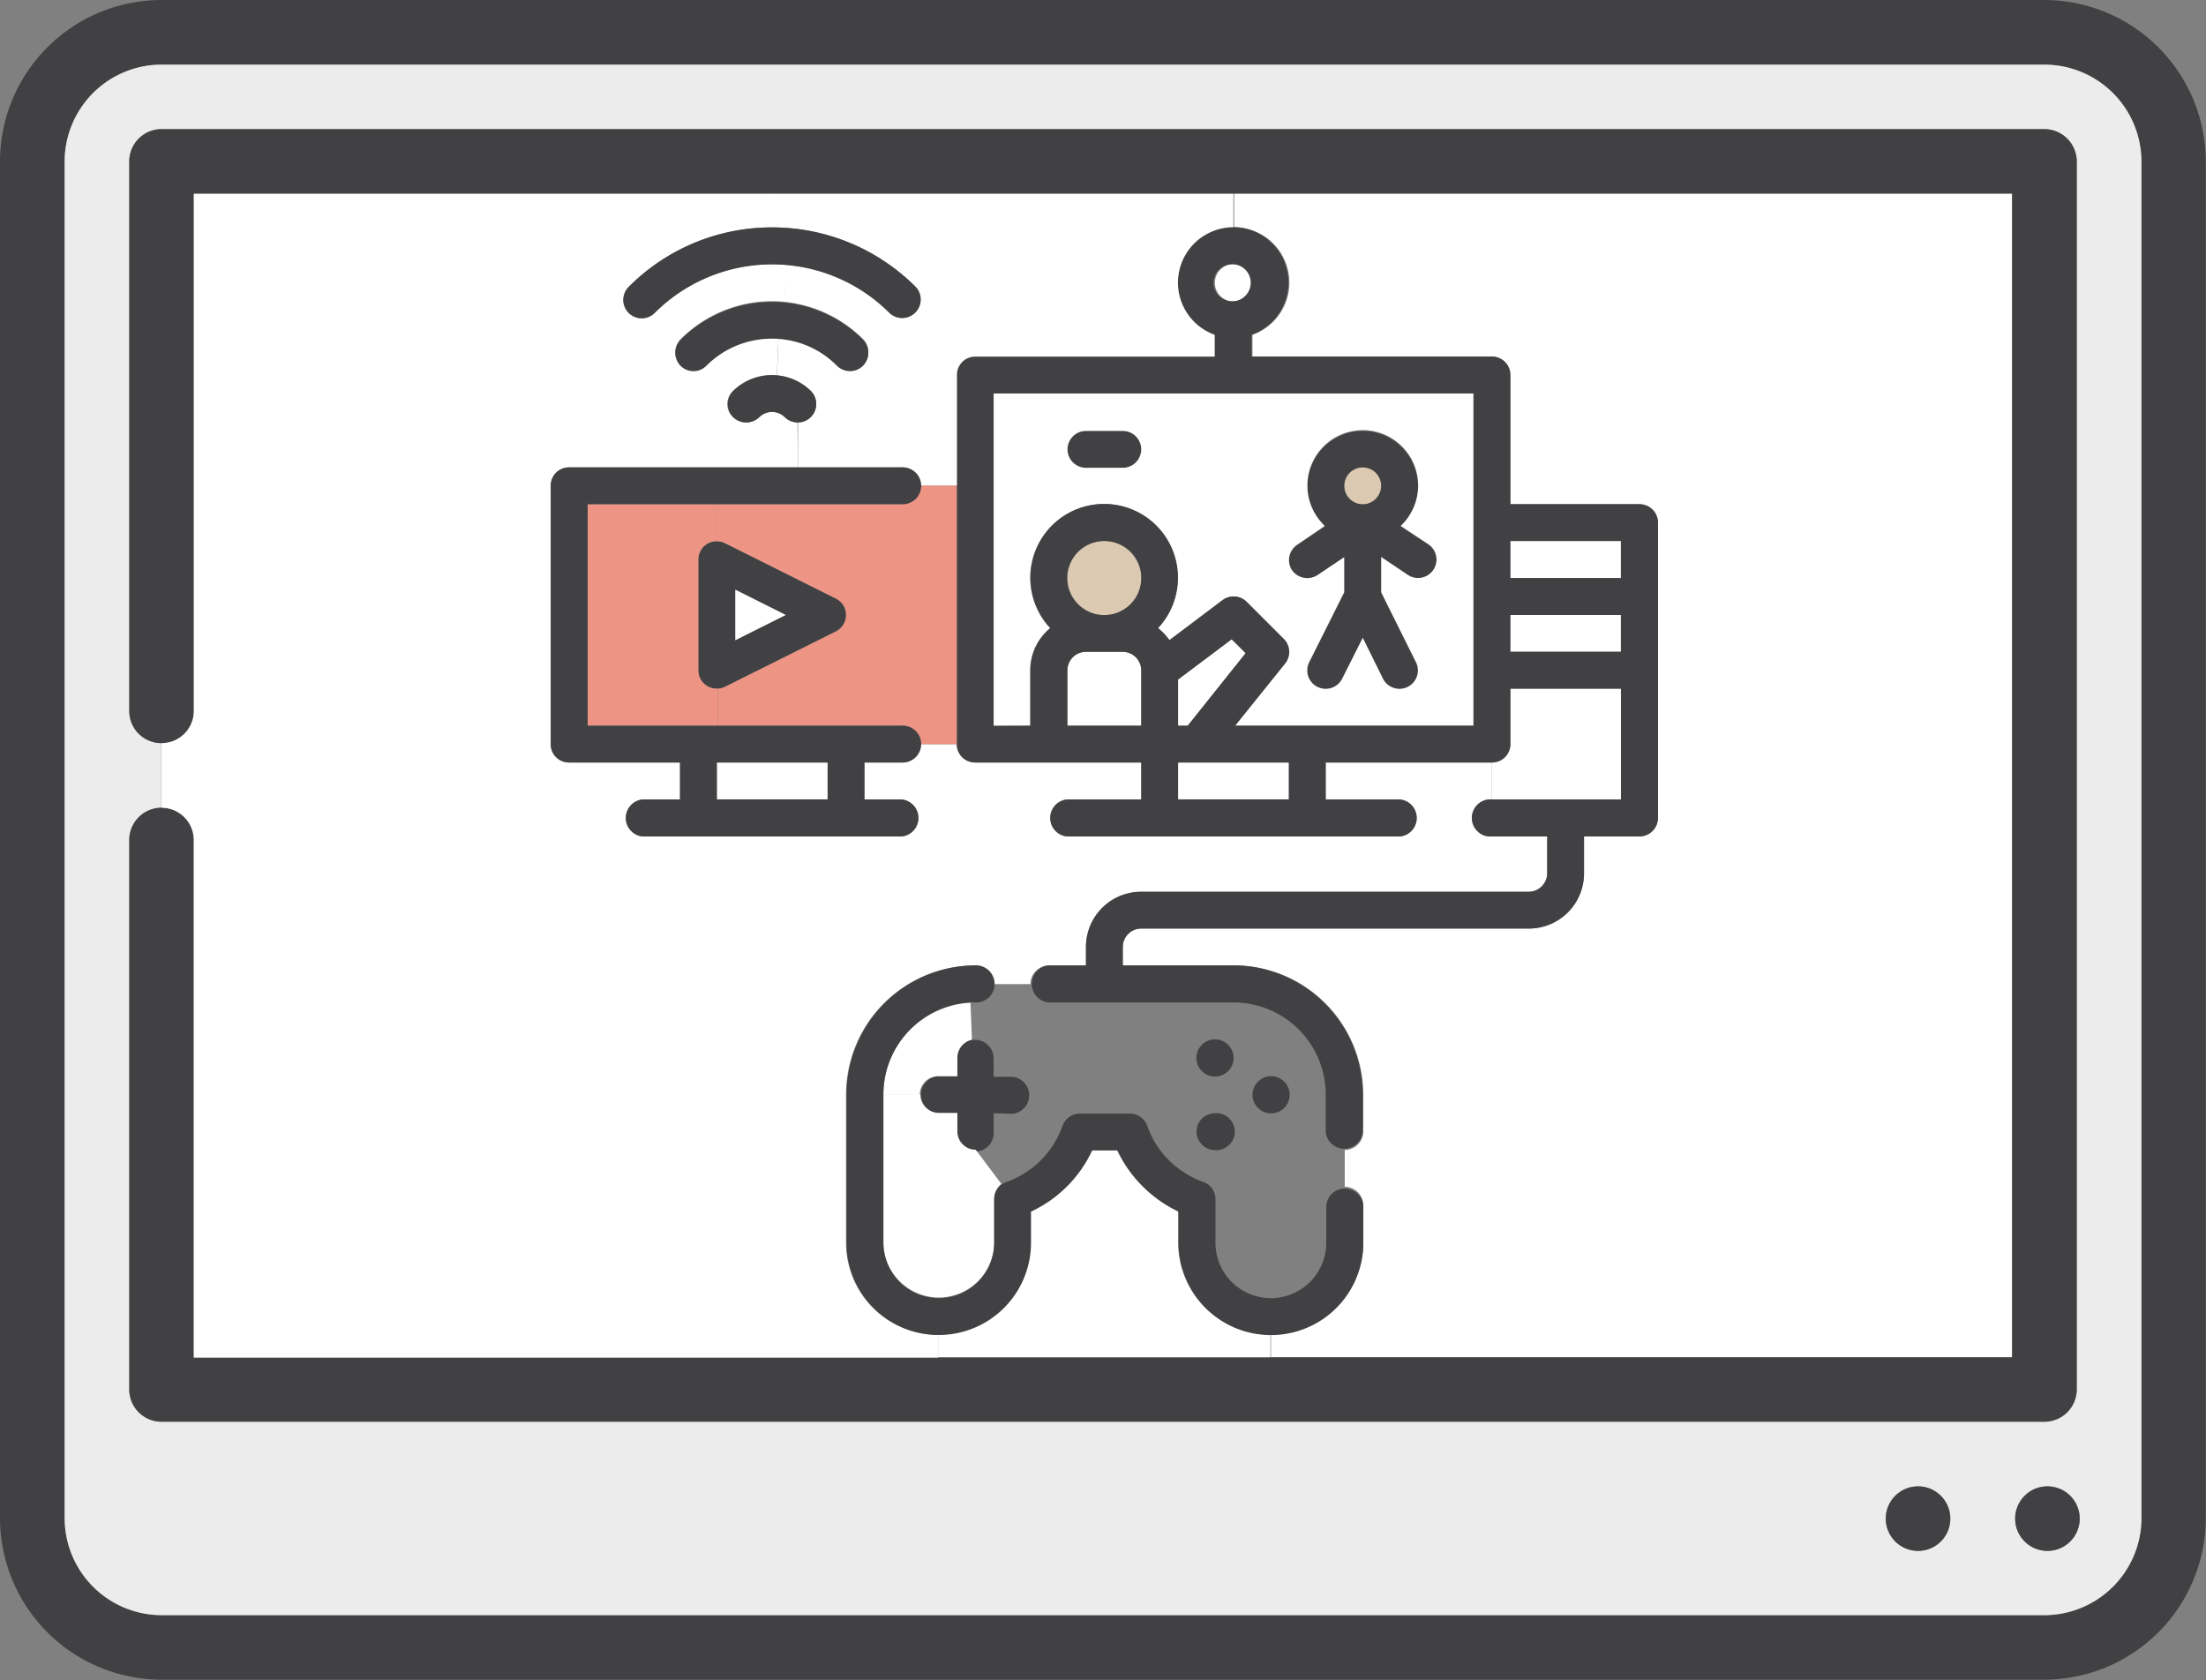 <svg id="圖層_1" data-name="圖層 1" xmlns="http://www.w3.org/2000/svg" viewBox="0 0 193.51 147.4"><rect x="0" y="0" width="193.51" height="147.4" fill="#808080" stroke="none"/><defs><style>.cls-1{fill:#414143;}.cls-2{fill:#ececec;}.cls-3{fill:#fff;}.cls-4{fill:#dbc9b1;}.cls-5{fill:#ed9484;}</style></defs><title>live_13</title><path class="cls-1" d="M745,804.37v119a14.19,14.19,0,0,1-14.18,14.18H565.68a14.19,14.19,0,0,1-14.17-14.18v-119a14.18,14.18,0,0,1,14.17-14.17H730.84A14.19,14.19,0,0,1,745,804.37Zm-5.66,119v-119a8.52,8.52,0,0,0-8.52-8.5H565.68a8.51,8.51,0,0,0-8.5,8.5v119a8.52,8.52,0,0,0,8.5,8.52H730.84A8.53,8.53,0,0,0,739.36,923.42Z" transform="translate(-551.51 -790.2)"/><path class="cls-2" d="M739.36,804.37v119a8.53,8.53,0,0,1-8.52,8.52H565.68a8.52,8.52,0,0,1-8.5-8.52v-119a8.51,8.51,0,0,1,8.5-8.5H730.84A8.52,8.52,0,0,1,739.36,804.37Zm-5.68,107.72V804.37a2.84,2.84,0,0,0-2.84-2.84H565.68a2.83,2.83,0,0,0-2.83,2.84v48.19a2.82,2.82,0,0,0,2.81,2.83v5.67a2.83,2.83,0,0,0-2.81,2.83v48.2a2.83,2.83,0,0,0,2.83,2.83H730.84A2.84,2.84,0,0,0,733.68,912.09Zm.26,11.33a2.83,2.83,0,1,0-2.83,2.83A2.82,2.82,0,0,0,733.94,923.42Zm-11.35,0a2.83,2.83,0,1,0-2.83,2.83A2.82,2.82,0,0,0,722.59,923.42Z" transform="translate(-551.51 -790.2)"/><path class="cls-1" d="M565.66,855.39a2.82,2.82,0,0,1-2.81-2.83V804.37a2.83,2.83,0,0,1,2.83-2.84H730.84a2.84,2.84,0,0,1,2.84,2.84V912.09a2.84,2.84,0,0,1-2.84,2.83H565.68a2.83,2.83,0,0,1-2.83-2.83v-48.2a2.83,2.83,0,0,1,2.81-2.83h0a2.83,2.83,0,0,1,2.83,2.83v45.37H728V807.2H568.51v45.36a2.82,2.82,0,0,1-2.83,2.83Z" transform="translate(-551.51 -790.2)"/><circle class="cls-1" cx="179.6" cy="133.22" r="2.83"/><circle class="cls-1" cx="168.25" cy="133.22" r="2.83"/><rect class="cls-3" x="132.48" y="53.94" width="9.7" height="3.23"/><rect class="cls-3" x="132.48" y="47.46" width="9.7" height="3.25"/><path class="cls-3" d="M693.7,860.33H682.38v-3.24a1.61,1.61,0,0,0,1.62-1.61v-4.87h9.7Z" transform="translate(-551.51 -790.2)"/><path class="cls-4" d="M671.05,831.2a1.62,1.62,0,1,1-1.63,1.61A1.62,1.62,0,0,1,671.05,831.2Z" transform="translate(-551.51 -790.2)"/><path class="cls-1" d="M671.05,831.2a1.62,1.62,0,1,0,1.62,1.61A1.61,1.61,0,0,0,671.05,831.2ZM665.28,838l2.44-1.62a.94.94,0,0,1-.2-.2,4.85,4.85,0,1,1,6.86.2l2.42,1.6a1.62,1.62,0,0,1-1.8,2.7l-2.33-1.57v3.09l3.05,6.13a1.62,1.62,0,0,1-2.9,1.45l-1.77-3.58-1.8,3.58a1.62,1.62,0,1,1-2.9-1.45l3.07-6.13v-3.07l-2.34,1.57a1.65,1.65,0,0,1-2.25-.45A1.62,1.62,0,0,1,665.28,838Z" transform="translate(-551.51 -790.2)"/><rect class="cls-3" x="103.34" y="66.89" width="9.72" height="3.23"/><path class="cls-1" d="M663,884.61a1.63,1.63,0,1,1-1.62,1.61,1.56,1.56,0,0,1,.14-.63A1.6,1.6,0,0,1,663,884.61Z" transform="translate(-551.51 -790.2)"/><polygon class="cls-3" points="109.27 57.29 104.19 63.66 103.34 63.66 103.34 59.61 108.04 56.08 109.27 57.29"/><path class="cls-3" d="M659.72,813.38a1.63,1.63,0,1,1-1.64,1.62A1.63,1.63,0,0,1,659.72,813.38Z" transform="translate(-551.51 -790.2)"/><path class="cls-3" d="M728,909.26H663v-2a8.09,8.09,0,0,0,8.1-8.08v-3.25a1.63,1.63,0,0,0-1.63-1.62v-3.23a1.63,1.63,0,0,0,1.63-1.62v-3.25a11.37,11.37,0,0,0-11.33-11.33H650v-1.61a1.62,1.62,0,0,1,1.62-1.62h34a4.84,4.84,0,0,0,4.84-4.85v-3.23h4.87a1.64,1.64,0,0,0,1.62-1.64V836.05a1.63,1.63,0,0,0-1.62-1.62H684V823.1a1.62,1.62,0,0,0-1.62-1.62h-21v-1.91a4.86,4.86,0,0,0-1.61-9.44V807.2H728Z" transform="translate(-551.51 -790.2)"/><path class="cls-1" d="M659.72,883a1.63,1.63,0,1,1-1.64-1.62A1.63,1.63,0,0,1,659.72,883Z" transform="translate(-551.51 -790.2)"/><path class="cls-1" d="M658.08,887.86a1.62,1.62,0,1,1,0,3.23,1.56,1.56,0,0,1-1.13-.48,1.59,1.59,0,0,1-.48-1.14A1.61,1.61,0,0,1,658.08,887.86Z" transform="translate(-551.51 -790.2)"/><path class="cls-3" d="M621.51,831.2H601.44a1.6,1.6,0,0,0-1.62,1.61v22.67a1.6,1.6,0,0,0,1.62,1.61h9.72v3.24h-3.25a1.63,1.63,0,0,0,0,3.25h22.66a1.63,1.63,0,0,0,0-3.25h-3.23v-3.24h3.23a1.6,1.6,0,0,0,1.62-1.61h3.25a1.6,1.6,0,0,0,1.61,1.61h14.57v3.24h-6.48a1.63,1.63,0,0,0,0,3.25h29.14a1.63,1.63,0,0,0,0-3.25H667.8v-3.24h14.58v3.24a1.63,1.63,0,1,0,0,3.25h4.85v3.23a1.63,1.63,0,0,1-1.61,1.62h-34a4.84,4.84,0,0,0-4.85,4.85v1.61h-3.25a1.64,1.64,0,0,0-1.62,1.64h-3.23a1.64,1.64,0,0,0-1.63-1.64,11.35,11.35,0,0,0-11.32,11.33v13a8.08,8.08,0,0,0,8.08,8.08v2H568.51V863.89a2.83,2.83,0,0,0-2.83-2.83h0v-5.67h0a2.82,2.82,0,0,0,2.83-2.83V807.2h50.73v2.95a17.66,17.66,0,0,0-12.58,5.22,1.61,1.61,0,0,0,2.28,2.28,14.52,14.52,0,0,1,11.62-4.2l-.24,3.22a11.34,11.34,0,0,0-9.1,3.28,1.66,1.66,0,0,0-.48,1.15,1.64,1.64,0,0,0,.45,1.13,1.59,1.59,0,0,0,2.28,0,.07.07,0,0,0,0,0,8.11,8.11,0,0,1,6.32-2.35l-.13,3.25a4.83,4.83,0,0,0-3.9,1.4,1.6,1.6,0,0,0,.05,2.28,1.63,1.63,0,0,0,2.25,0,1.61,1.61,0,0,1,2.28,0,1.6,1.6,0,0,0,1.12.45Z" transform="translate(-551.51 -790.2)"/><path class="cls-3" d="M651.62,849v4.86h-6.48V849a1.63,1.63,0,0,1,1.63-1.62H650A1.63,1.63,0,0,1,651.62,849Z" transform="translate(-551.51 -790.2)"/><path class="cls-4" d="M648.39,837.66a3.25,3.25,0,1,1-3.25,3.25A3.24,3.24,0,0,1,648.39,837.66Z" transform="translate(-551.51 -790.2)"/><path class="cls-1" d="M650,828a1.62,1.62,0,0,1,0,3.24h-3.23a1.62,1.62,0,1,1,0-3.24Z" transform="translate(-551.51 -790.2)"/><path class="cls-3" d="M664.83,840.2a1.65,1.65,0,0,0,2.25.45l2.34-1.57v3.07l-3.07,6.13a1.62,1.62,0,1,0,2.9,1.45l1.8-3.58,1.77,3.58a1.62,1.62,0,0,0,2.9-1.45l-3.05-6.13v-3.09l2.33,1.57a1.62,1.62,0,0,0,1.8-2.7l-2.42-1.6a4.86,4.86,0,1,0-6.86-.2.94.94,0,0,0,.2.2L665.28,838A1.62,1.62,0,0,0,664.83,840.2ZM650,828h-3.23a1.62,1.62,0,1,0,0,3.24H650a1.62,1.62,0,0,0,0-3.24Zm-11.33,25.9V824.71h42.08v29.15H659.83l4.39-5.46a1.62,1.62,0,0,0-.12-2.15L660.85,843a1.62,1.62,0,0,0-2.12-.15l-4.66,3.51a5.14,5.14,0,0,0-1-1.06,6.47,6.47,0,1,0-9.45,0,4.8,4.8,0,0,0-1.75,3.7v4.86Z" transform="translate(-551.51 -790.2)"/><path class="cls-3" d="M654.85,899.19a8.09,8.09,0,0,0,8.1,8.08v2H633.8v-2a8.09,8.09,0,0,0,8.1-8.08v-2.73a11.12,11.12,0,0,0,5.37-5.37h2.22a11.31,11.31,0,0,0,5.36,5.37Z" transform="translate(-551.51 -790.2)"/><path class="cls-1" d="M638.67,887.86v1.61a1.62,1.62,0,1,1-3.23,0v-1.61H633.8a1.63,1.63,0,0,1,0-3.25h1.64V883a1.62,1.62,0,0,1,1.28-1.58,2,2,0,0,1,.33,0,1.63,1.63,0,0,1,1.62,1.62v1.62h1.62a1.63,1.63,0,0,1,0,3.25Z" transform="translate(-551.51 -790.2)"/><path class="cls-1" d="M684,847.38h9.7v-3.23H684Zm0-9.72v3.25h9.7v-3.25Zm-23.22,9.84-1.23-1.22-4.7,3.53v4.05h.85Zm-1.06-30.87a1.63,1.63,0,0,0,0-3.25,1.63,1.63,0,1,0,0,3.25Zm4.85,43.7v-3.24h-9.72v3.24ZM641.9,849a4.8,4.8,0,0,1,1.75-3.7,6.47,6.47,0,1,1,9.45,0,5.14,5.14,0,0,1,1,1.06l4.66-3.51a1.62,1.62,0,0,1,2.12.15l3.25,3.25a1.62,1.62,0,0,1,.12,2.15l-4.39,5.46h20.92V824.71H638.67v29.15h3.23Zm6.49-11.34a3.25,3.25,0,1,0,3.23,3.25A3.24,3.24,0,0,0,648.39,837.66Zm-1.62,9.72a1.63,1.63,0,0,0-1.63,1.62v4.86h6.48V849a1.63,1.63,0,0,0-1.62-1.62Zm-9.72-25.9h21v-1.91a4.86,4.86,0,0,1,0-9.15,4.73,4.73,0,0,1,1.64-.29,4.86,4.86,0,0,1,1.61,9.44v1.91h21A1.62,1.62,0,0,1,684,823.1v11.33h11.33a1.63,1.63,0,0,1,1.62,1.62v25.89a1.64,1.64,0,0,1-1.62,1.64h-4.87v3.23a4.84,4.84,0,0,1-4.84,4.85h-34a1.62,1.62,0,0,0-1.62,1.62v1.61h9.72a11.37,11.37,0,0,1,11.33,11.33v3.25a1.63,1.63,0,0,1-3.25,0v-3.25a8.08,8.08,0,0,0-8.08-8.08h-16.2a1.63,1.63,0,0,1,0-3.25h3.25v-1.61a4.84,4.84,0,0,1,4.85-4.85h34a1.63,1.63,0,0,0,1.61-1.62v-3.23h-4.85a1.63,1.63,0,1,1,0-3.25H693.7v-9.72H684v4.87a1.61,1.61,0,0,1-1.62,1.61H667.8v3.24h6.48a1.63,1.63,0,0,1,0,3.25H645.14a1.63,1.63,0,0,1,0-3.25h6.48v-3.24H637.05a1.6,1.6,0,0,1-1.61-1.61V823.1A1.6,1.6,0,0,1,637.05,821.48Z" transform="translate(-551.51 -790.2)"/><path class="cls-3" d="M633.8,884.61a1.62,1.62,0,0,0-1.61,1.61H629a8.08,8.08,0,0,1,7.64-8.06l.13,3.25a1.62,1.62,0,0,0-1.28,1.58v1.62Z" transform="translate(-551.51 -790.2)"/><path class="cls-3" d="M629,899.19v-13h3.24a1.63,1.63,0,0,0,1.61,1.64h1.64v1.61a1.61,1.61,0,0,0,1.61,1.62l2.25,3a1.65,1.65,0,0,0-.63,1.28v3.82a4.86,4.86,0,0,1-9.72,0Z" transform="translate(-551.51 -790.2)"/><path class="cls-3" d="M630.57,831.2h-9.06v-3.94a1.62,1.62,0,0,0,1.16-2.73,4.8,4.8,0,0,0-3-1.4l.13-3.25a8,8,0,0,1,5.12,2.35,1.64,1.64,0,0,0,1.15.48,1.61,1.61,0,0,0,1.61-1.63,1.66,1.66,0,0,0-.46-1.13,11.39,11.39,0,0,0-6.94-3.28l.24-3.22a14.43,14.43,0,0,1,9,4.2,1.62,1.62,0,0,0,2.3-2.28,17.76,17.76,0,0,0-12.6-5.22V807.2h40.48v2.93a4.73,4.73,0,0,0-1.64.29,4.86,4.86,0,0,0,0,9.15v1.91h-21a1.6,1.6,0,0,0-1.61,1.62v9.71h-3.25A1.6,1.6,0,0,0,630.57,831.2Z" transform="translate(-551.51 -790.2)"/><path class="cls-1" d="M629,886.22v13a4.86,4.86,0,0,0,9.72,0v-3.82a1.65,1.65,0,0,1,.63-1.28,1.69,1.69,0,0,1,.44-.23,8.08,8.08,0,0,0,4.93-4.94,1.61,1.61,0,0,1,1.52-1.06h4.38a1.63,1.63,0,0,1,1.52,1.06,8,8,0,0,0,1.31,2.37,8.23,8.23,0,0,0,3.62,2.57,1.58,1.58,0,0,1,1.06,1.51v3.82a4.86,4.86,0,0,0,9.72,0v-3.25a1.63,1.63,0,0,1,3.25,0v3.25a8.1,8.1,0,0,1-16.2,0v-2.73a11.31,11.31,0,0,1-5.36-5.37h-2.22a11.12,11.12,0,0,1-5.37,5.37v2.73a8.09,8.09,0,0,1-16.18,0v-13A11.35,11.35,0,0,1,637,874.89a1.63,1.63,0,1,1,0,3.25,3.39,3.39,0,0,0-.45,0A8.08,8.08,0,0,0,629,886.22Z" transform="translate(-551.51 -790.2)"/><rect class="cls-3" x="62.88" y="66.89" width="9.72" height="3.23"/><polygon class="cls-3" points="68.96 53.94 64.49 56.18 64.49 51.71 68.96 53.94"/><path class="cls-1" d="M622.67,824.53a1.62,1.62,0,0,1-1.16,2.73,1.6,1.6,0,0,1-1.12-.45,1.61,1.61,0,0,0-2.28,0,1.63,1.63,0,0,1-2.25,0,1.6,1.6,0,0,1-.05-2.28,4.85,4.85,0,0,1,6.86,0Z" transform="translate(-551.51 -790.2)"/><path class="cls-1" d="M616,846.38l4.46-2.23L616,841.91Zm8.81-3.68a1.61,1.61,0,0,1,0,2.9l-9.71,4.85a1.44,1.44,0,0,1-.64.16h-.08a1.6,1.6,0,0,1-1.62-1.61v-9.7a1.58,1.58,0,0,1,.17-.74,1.6,1.6,0,0,1,1.43-.88,1.63,1.63,0,0,1,.74.17Z" transform="translate(-551.51 -790.2)"/><path class="cls-5" d="M614.37,834.43h16.2a1.61,1.61,0,0,0,1.62-1.62h3.25v22.67h-3.25a1.61,1.61,0,0,0-1.62-1.62h-16.1v-3.25a1.44,1.44,0,0,0,.64-.16l9.71-4.85a1.61,1.61,0,0,0,0-2.9l-9.71-4.85a1.63,1.63,0,0,0-.74-.17Z" transform="translate(-551.51 -790.2)"/><path class="cls-1" d="M611.22,820a11.32,11.32,0,0,1,16,0,1.66,1.66,0,0,1,.46,1.13,1.61,1.61,0,0,1-1.61,1.63,1.64,1.64,0,0,1-1.15-.48,8,8,0,0,0-5.12-2.35,8.11,8.11,0,0,0-6.32,2.35.07.07,0,0,1,0,0,1.59,1.59,0,0,1-2.28,0,1.64,1.64,0,0,1-.45-1.13A1.66,1.66,0,0,1,611.22,820Z" transform="translate(-551.51 -790.2)"/><path class="cls-5" d="M614.47,853.86H603.06V834.43h11.31v3.25a1.6,1.6,0,0,0-1.43.88,1.58,1.58,0,0,0-.17.74V849a1.6,1.6,0,0,0,1.62,1.61h.08Z" transform="translate(-551.51 -790.2)"/><path class="cls-1" d="M619.24,810.15a17.76,17.76,0,0,1,12.6,5.22,1.62,1.62,0,0,1-2.3,2.28,14.58,14.58,0,0,0-20.6,0,1.61,1.61,0,0,1-2.28-2.28A17.66,17.66,0,0,1,619.24,810.15Z" transform="translate(-551.51 -790.2)"/><path class="cls-1" d="M614.39,857.09v3.24h9.72v-3.24Zm-11.33-3.23h27.51a1.62,1.62,0,1,1,0,3.23h-3.23v3.24h3.23a1.63,1.63,0,0,1,0,3.25H607.91a1.63,1.63,0,0,1,0-3.25h3.25v-3.24h-9.72a1.6,1.6,0,0,1-1.62-1.61V832.81a1.6,1.6,0,0,1,1.62-1.61h29.13a1.62,1.62,0,1,1,0,3.23H603.06Z" transform="translate(-551.51 -790.2)"/></svg>